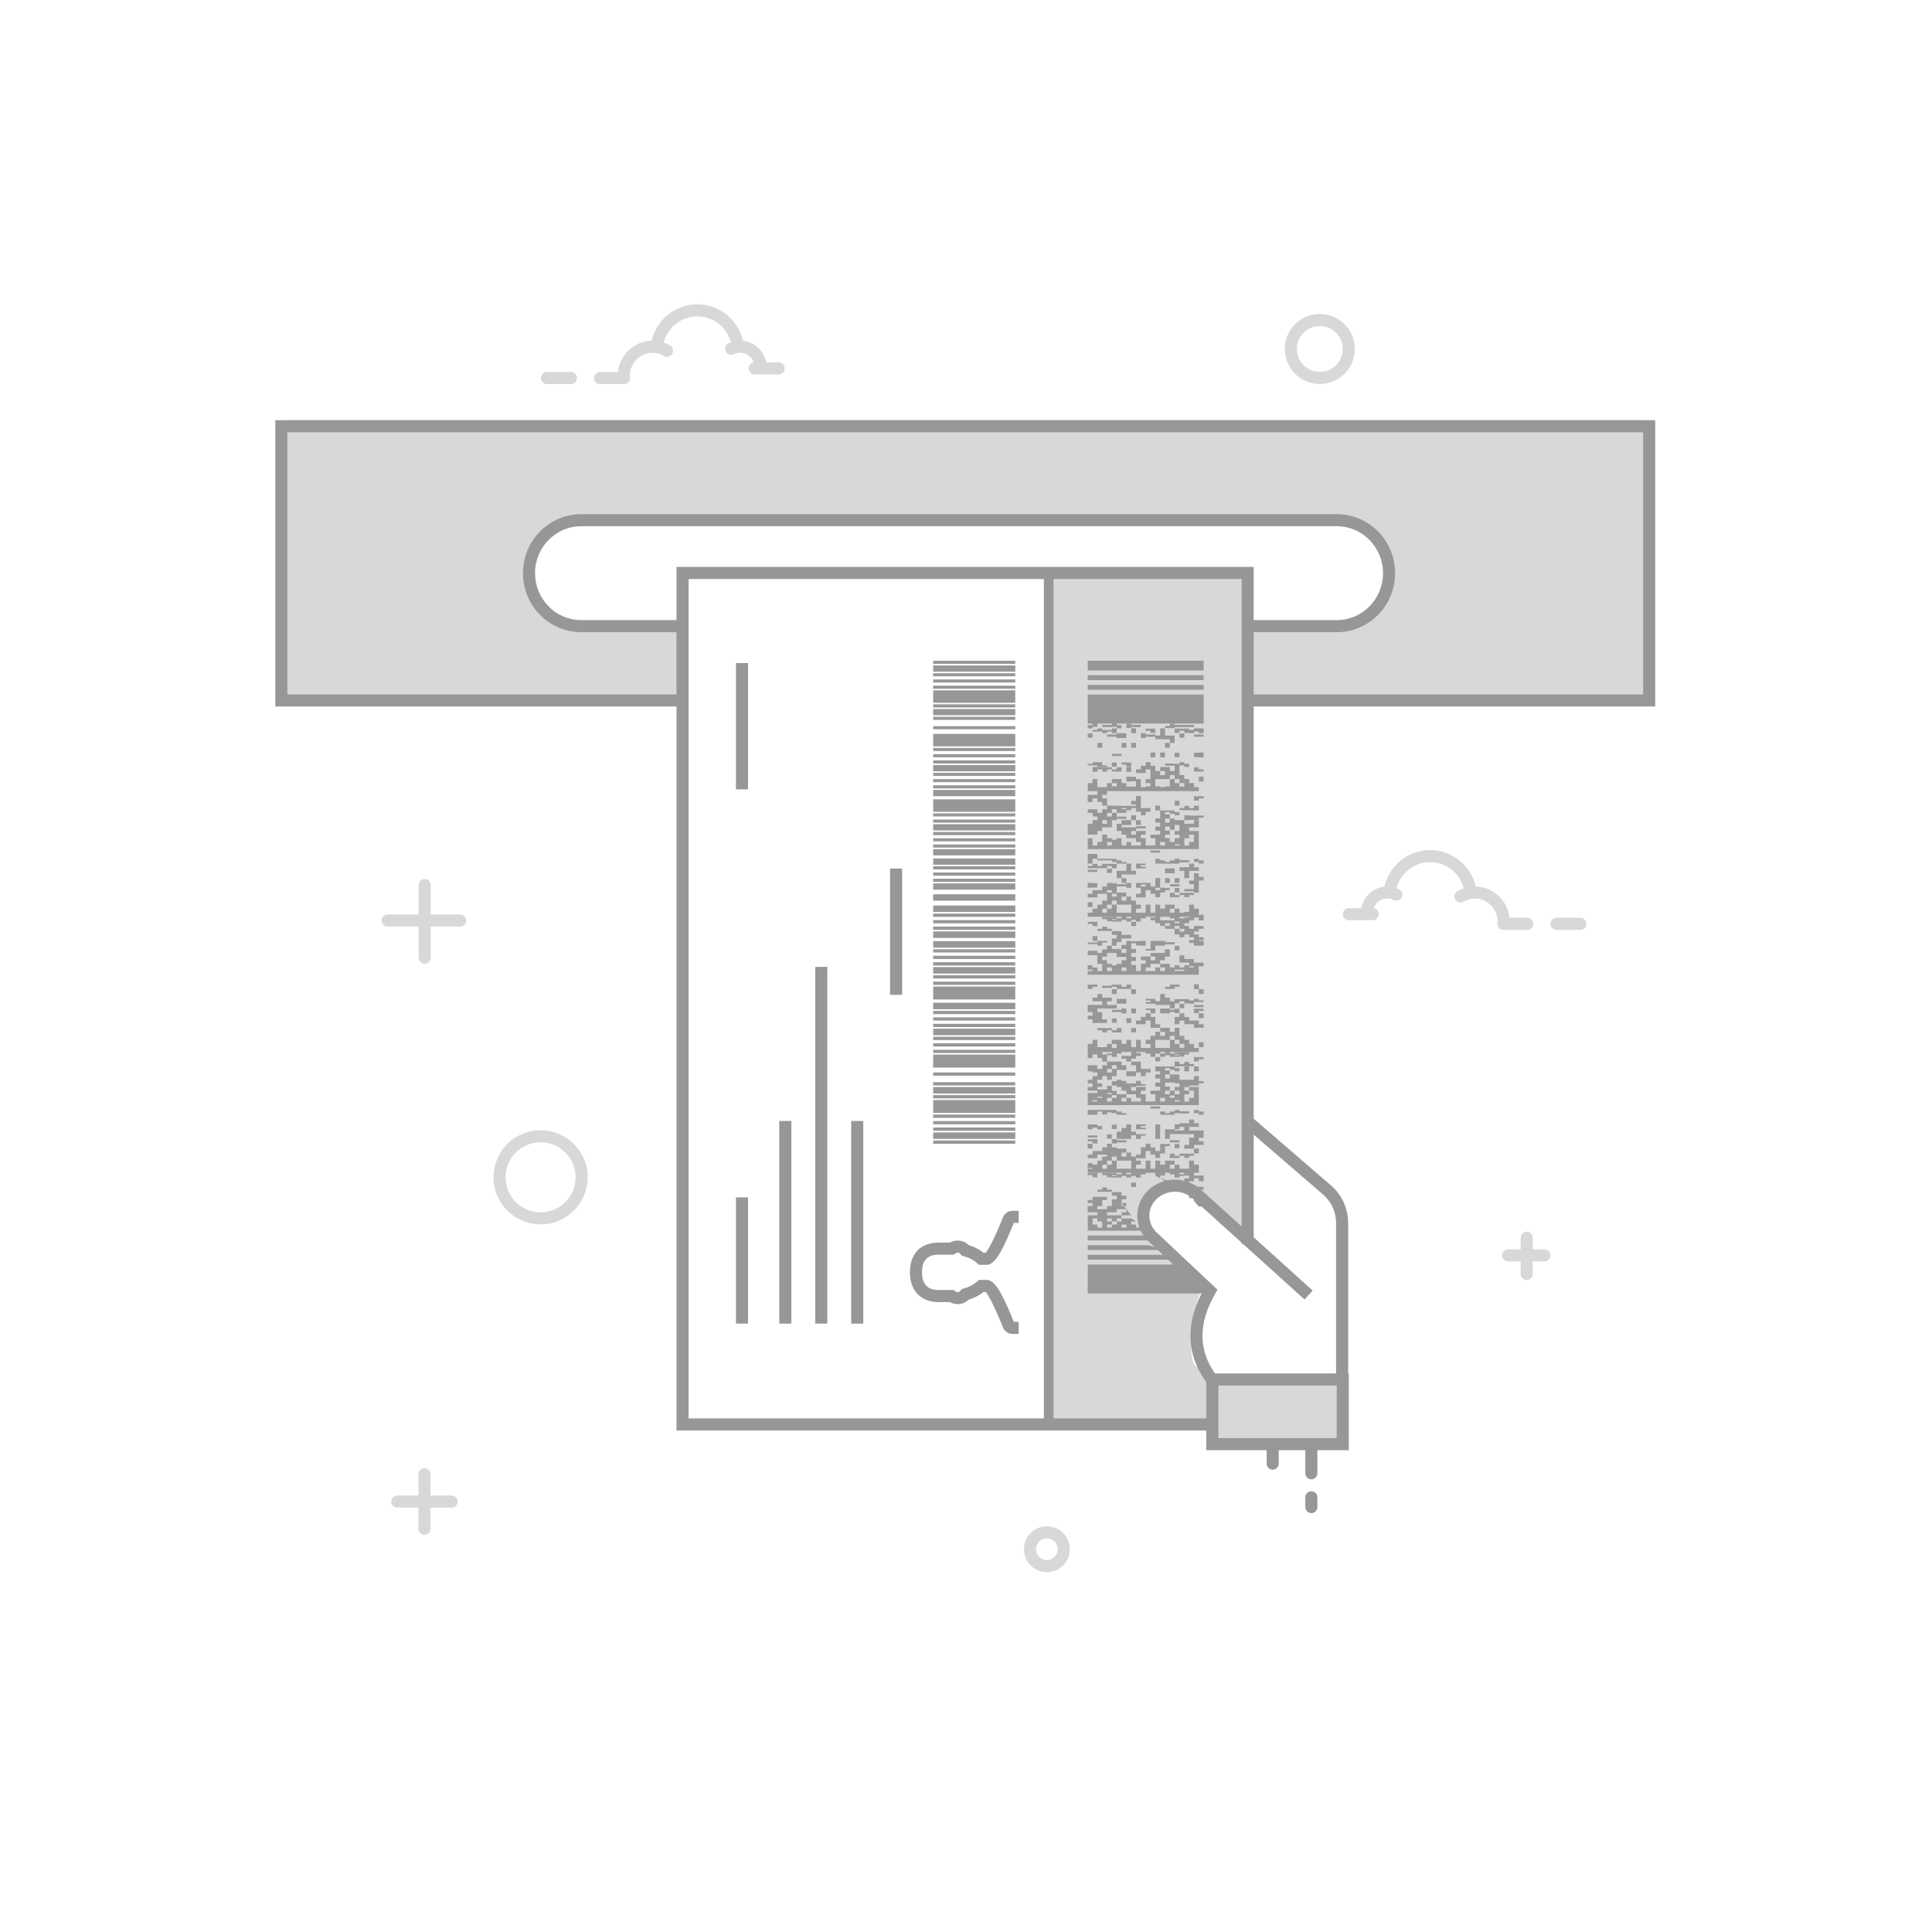 <svg width="400" height="400" viewBox="0 0 400 400" fill="none" xmlns="http://www.w3.org/2000/svg">
<rect width="400" height="400" fill="white"/>
<path fill-rule="evenodd" clip-rule="evenodd" d="M217.121 293.801V117.801H257.2L257.356 256.301C249.919 245.912 243.867 242.745 239.2 246.801C235.207 250.271 234.782 254.076 240.445 259.627C241.874 261.027 244.709 263.287 248.95 266.405C247.187 271.181 246.354 274.6 246.45 276.663C246.815 284.512 247.17 281.764 249.75 284.601C251.47 286.492 251.47 289.559 249.75 293.801H217.121Z" fill="#D8D8D8"/>
<path fill-rule="evenodd" clip-rule="evenodd" d="M251 285.6H278V299H251V285.6Z" fill="#D8D8D8"/>
<path d="M273.25 79.5C277.254 79.5 280.5 76.254 280.5 72.25C280.5 68.246 277.254 65 273.25 65C269.246 65 266 68.246 266 72.25C266 76.254 269.246 79.5 273.25 79.5ZM273.25 77C270.627 77 268.5 74.873 268.5 72.25C268.5 69.627 270.627 67.5 273.25 67.5C275.873 67.5 278 69.627 278 72.25C278 74.873 275.873 77 273.25 77Z" fill="#D8D8D8"/>
<path d="M111.925 253.5C117.31 253.5 121.675 249.135 121.675 243.75C121.675 238.365 117.31 234 111.925 234C106.54 234 102.175 238.365 102.175 243.75C102.175 249.135 106.54 253.5 111.925 253.5ZM111.925 251C107.921 251 104.675 247.754 104.675 243.75C104.675 239.746 107.921 236.5 111.925 236.5C115.929 236.5 119.175 239.746 119.175 243.75C119.175 247.754 115.929 251 111.925 251ZM216.75 325.5C219.373 325.5 221.5 323.373 221.5 320.75C221.5 318.127 219.373 316 216.75 316C214.126 316 212 318.127 212 320.75C212 323.373 214.126 325.5 216.75 325.5ZM216.75 323C215.507 323 214.5 321.993 214.5 320.75C214.5 319.507 215.507 318.5 216.75 318.5C217.992 318.5 219 319.507 219 320.75C219 321.993 217.992 323 216.75 323Z" fill="#D8D8D8"/>
<path d="M296.091 176C300.66 176 304.528 179.195 305.543 183.538C309.167 183.628 312.122 186.432 312.535 190.019L316.205 190.02C316.896 190.02 317.455 190.579 317.455 191.27C317.455 191.96 316.896 192.52 316.205 192.52H311.25C310.56 192.52 310 191.96 310 191.27C310 191.113 310.029 190.962 310.082 190.824C310.053 188.168 307.944 186.035 305.361 186.035C304.52 186.035 303.714 186.259 303.002 186.681C302.409 187.033 301.642 186.837 301.29 186.243C300.938 185.649 301.134 184.883 301.728 184.53C302.151 184.279 302.598 184.073 303.061 183.915C302.239 180.782 299.411 178.5 296.091 178.5C292.781 178.5 289.965 180.766 289.131 183.88C289.307 183.946 289.479 184.021 289.647 184.105C290.265 184.413 290.516 185.163 290.208 185.781C289.9 186.399 289.149 186.65 288.531 186.342C288.128 186.14 287.685 186.035 287.225 186.035C285.94 186.035 284.841 186.867 284.421 188.039C285.009 188.141 285.455 188.653 285.455 189.27C285.455 189.96 284.896 190.52 284.205 190.52H279.25C278.56 190.52 278 189.96 278 189.27C278 188.579 278.56 188.02 279.25 188.02L281.842 188.02C282.297 185.658 284.231 183.828 286.633 183.567C287.636 179.213 291.508 176 296.091 176ZM327.205 190.02C327.896 190.02 328.455 190.579 328.455 191.27C328.455 191.96 327.896 192.52 327.205 192.52H322.25C321.56 192.52 321 191.96 321 191.27C321 190.579 321.56 190.02 322.25 190.02H327.205ZM144.376 63C148.959 63 152.83 66.213 153.834 70.567C156.237 70.827 158.171 72.657 158.627 75.02L161.205 75.02C161.896 75.02 162.455 75.579 162.455 76.27C162.455 76.96 161.896 77.52 161.205 77.52H156.25C155.56 77.52 155 76.96 155 76.27C155 75.649 155.452 75.135 156.045 75.037C155.627 73.867 154.527 73.035 153.243 73.035C152.783 73.035 152.34 73.141 151.937 73.341C151.319 73.65 150.569 73.399 150.26 72.781C149.952 72.163 150.203 71.413 150.821 71.105C150.989 71.021 151.161 70.946 151.336 70.88C150.502 67.766 147.685 65.5 144.376 65.5C141.056 65.5 138.228 67.781 137.406 70.916C137.87 71.073 138.317 71.279 138.74 71.531C139.334 71.882 139.53 72.649 139.178 73.243C138.826 73.837 138.059 74.033 137.465 73.681C136.754 73.259 135.948 73.035 135.107 73.035C132.514 73.035 130.399 75.184 130.383 77.853C130.43 77.983 130.455 78.123 130.455 78.27C130.455 78.96 129.896 79.52 129.205 79.52H124.25C123.56 79.52 123 78.96 123 78.27C123 77.579 123.56 77.02 124.25 77.02L127.932 77.019C128.346 73.432 131.3 70.629 134.924 70.537C135.939 66.195 139.807 63 144.376 63ZM118.205 77.02C118.896 77.02 119.455 77.579 119.455 78.27C119.455 78.96 118.896 79.52 118.205 79.52H113.25C112.56 79.52 112 78.96 112 78.27C112 77.579 112.56 77.02 113.25 77.02H118.205Z" fill="#D8D8D8"/>
<path d="M87.929 182C88.62 182 89.179 182.56 89.179 183.25L89.179 189.333L95.263 189.333C95.91 189.333 96.442 189.825 96.506 190.456L96.513 190.583C96.513 191.274 95.953 191.833 95.263 191.833L89.179 191.833L89.179 198.263C89.179 198.91 88.687 199.442 88.057 199.506L87.929 199.513C87.239 199.513 86.679 198.953 86.679 198.263L86.679 191.833L80.25 191.833C79.603 191.833 79.07 191.341 79.007 190.711L79 190.583C79 189.893 79.56 189.333 80.25 189.333L86.679 189.333L86.679 183.25C86.679 182.603 87.171 182.07 87.802 182.006L87.929 182Z" fill="#D8D8D8"/>
<path d="M87.88 304C88.57 304 89.13 304.56 89.13 305.25L89.129 309.629L93.51 309.63C94.157 309.63 94.689 310.122 94.753 310.752L94.76 310.88C94.76 311.57 94.2 312.13 93.51 312.13L89.129 312.129L89.13 316.509C89.13 317.157 88.638 317.689 88.007 317.753L87.88 317.759C87.189 317.759 86.63 317.2 86.63 316.509L86.629 312.129L82.25 312.13C81.603 312.13 81.07 311.638 81.007 311.008L81 310.88C81 310.189 81.56 309.63 82.25 309.63L86.629 309.629L86.63 305.25C86.63 304.603 87.122 304.07 87.752 304.006L87.88 304Z" fill="#D8D8D8"/>
<path d="M316.09 255C316.78 255 317.34 255.56 317.34 256.25L317.339 258.666L319.756 258.667C320.404 258.667 320.936 259.159 321 259.789L321.006 259.917C321.006 260.607 320.447 261.167 319.756 261.167L317.339 261.166L317.34 263.756C317.34 264.404 316.848 264.936 316.217 265L316.09 265.006C315.399 265.006 314.84 264.447 314.84 263.756L314.839 261.166L312.25 261.167C311.603 261.167 311.07 260.675 311.006 260.044L311 259.917C311 259.226 311.56 258.667 312.25 258.667L314.839 258.666L314.84 256.25C314.84 255.603 315.332 255.07 315.962 255.006L316.09 255Z" fill="#D8D8D8"/>
<path fill-rule="evenodd" clip-rule="evenodd" d="M59 144.214V87H340.894V144.214H258.314V129.571L275.911 129.865C281.955 129.966 286.937 125.149 287.038 119.105C287.039 119.044 287.039 118.983 287.039 118.922C287.039 112.776 282.056 107.793 275.91 107.793H119.864C113.85 107.793 108.975 112.668 108.975 118.682C108.975 124.696 113.85 129.571 119.864 129.571H141.198V144.214H59Z" fill="#D8D8D8"/>
<path d="M271.5 308.75C272.147 308.75 272.68 309.242 272.744 309.872L272.75 310V312.03C272.75 312.721 272.19 313.28 271.5 313.28C270.853 313.28 270.32 312.788 270.256 312.158L270.25 312.03V310C270.25 309.31 270.81 308.75 271.5 308.75ZM342.696 87V146.274L259.563 146.274V231.621L275.567 245.428C277.743 247.306 279.028 250.007 279.117 252.87L279.122 253.189L279.121 284.349L279.25 284.35V300.25L272.749 300.249L272.75 305.03C272.75 305.721 272.19 306.28 271.5 306.28C270.853 306.28 270.32 305.788 270.256 305.158L270.25 305.03L270.249 300.249H264.749L264.75 303.03C264.75 303.721 264.19 304.28 263.5 304.28C262.853 304.28 262.32 303.788 262.256 303.158L262.25 303.03L262.249 300.249L249.75 300.25V296.168L140.064 296.168L140.063 146.274L57 146.274V87H342.696ZM276.75 286.849H252.25V297.749H276.75V286.849ZM216.121 119.878L142.564 119.879V293.669L216.121 293.668V119.878ZM234.2 252.254L235.2 252.891H234.2V253.527H235.2V254.164L235.892 254.164C234.95 251.552 235.56 248.516 237.693 246.47C238.694 245.509 239.885 244.857 241.142 244.515L239.2 243.383V242.8H237.2V243.133H236.2V243.8H235.2V243.467H234.2V243.8H233.2V243.467H232.2V243.8H230.2L230.2 243.746H229.2V243.3H228.2V242.854H231.2V243.133H232.2V242.8H225.2V241.967H226.2L226.2 241.8H225.2V240.8H226.2L226.2 241.133H227.2V240.3H228.2V239.467H229.2L229.2 239.05H227.2V239.8H225.2V239.05H226.2V238.3H228.2V237.55H229.2V236.8H230.2V237.55H231.2L231.2 237.8H233.2V238.633H232.2V239.467H233.2V238.633H234.2V239.467L235.199 239.466L235.2 239.05H236.2V237.55H237.2V236.8H238.2V237.55H239.2V238.3H240.2V237.8H241.2V238.8H240.2V239.746H239.2V239.049L238.2 239.05V238.3H237.2V239.8H235.2L235.2 240.3H236.2V241.133H235.2V241.967H237.2V240.3H238.2V241.967H239.2V240.3H240.2V241.133H241.2V240.3H243.2V241.133H242.2V241.967H243.2V241.133H244.2V241.967H246.2V240.3H247.2V241.133H248.2V242.8H247.2V243.383H249.2V244.55H248.2V243.967H247.2V244.55H246.2L246.2 244.791C246.795 245.025 247.368 245.333 247.906 245.715L249.2 245.717V246.3L248.634 246.299L248.641 246.306L257.063 253.911L257.064 119.879L218.121 119.878V293.668H249.75L249.749 286.16C245.711 280.609 245.389 274.425 248.773 267.801L225.2 267.8V261.8H242.874L241.81 260.8H225.2V259.8H240.746L239.682 258.8H225.2V257.8H237.7L239.087 258.24L237.678 256.917L237.562 256.8H225.2V255.8H236.678L236.759 255.84C236.527 255.507 236.326 255.159 236.157 254.8L225.2 254.8V251.618H227.2V250.982H225.2V249.709H226.2V249.073H225.2V248.436L226.2 248.436V247.8H229.2V248.436H228.2V249.709H227.2V250.346H229.2V249.709H230.2L230.2 248.3H231.2V247.55H230.2V246.8H232.2V247.55H233.2V248.3H232.2V249.05H231.2L231.199 249.072L233.2 249.073V249.709L232.7 249.709L233.2 250.345L231.2 250.346V250.982H229.2V251.618H232.2V252.254H231.2V252.891H232.2V252.254H234.2ZM259.563 234.922V256.169L271.772 267.195L270.096 269.051L257.393 257.579L257.064 257.579L257.063 257.281L248.78 249.8H248.2L247.2 248.633L247.199 248.372L246.966 248.161L246.836 248.049L246.2 248.05L246.2 247.581C244.087 246.251 241.283 246.49 239.423 248.274C237.531 250.089 237.469 253.095 239.284 254.987L239.37 255.074L252.069 267.013L251.579 267.869C248.096 273.955 248.083 279.377 251.53 284.35L276.621 284.349L276.622 253.189C276.622 251.033 275.724 248.98 274.153 247.517L273.934 247.321L259.563 234.922ZM210.909 250.688V253.188L209.89 253.189L209.841 253.313C207.736 258.518 206.329 261.216 204.827 261.773L204.717 261.81L204.541 261.863H202.656L202.295 261.523C201.692 260.956 200.846 260.487 199.846 260.177L199.541 260.089L199.116 259.975L198.856 259.619C198.65 259.336 198.219 259.255 197.89 259.445L197.803 259.504L197.464 259.77H194.334C192.046 259.77 190.89 260.89 190.89 263.427C190.89 265.831 192.009 267.008 194.12 267.082L194.334 267.085H197.465L197.804 267.351C198.111 267.59 198.55 267.553 198.795 267.307L198.857 267.235L199.116 266.88L199.541 266.766C200.571 266.489 201.456 266.046 202.106 265.499L202.294 265.331L202.655 264.991H204.54L204.716 265.044C206.149 265.474 207.478 267.831 209.388 272.436L209.89 273.667L210.909 273.666V276.166H209.638C208.78 276.166 207.998 275.655 207.676 274.858L207.265 273.851C205.903 270.575 204.665 268.142 204.155 267.566L204.079 267.492H203.616L203.532 267.561C202.783 268.151 201.88 268.629 200.875 268.972L200.562 269.073L200.5 269.136C199.508 270.077 197.983 270.287 196.75 269.635L196.661 269.586L194.334 269.585C190.795 269.585 188.496 267.404 188.394 263.688L188.39 263.427C188.39 259.581 190.579 257.372 194.087 257.273L194.334 257.27L196.66 257.271L196.749 257.22C197.983 256.567 199.51 256.777 200.502 257.719L200.565 257.784L200.875 257.883C201.881 258.226 202.783 258.704 203.532 259.293L203.616 259.364H204.079L204.106 259.34C204.616 258.841 206.034 256.046 207.549 252.311L207.676 251.997C207.974 251.253 208.677 250.758 209.468 250.695L209.638 250.688H210.909ZM154.872 247.9V274.041H152.372V247.9H154.872ZM178.732 232.09V274.041H176.232V232.09H178.732ZM171.286 200.18V274.041H168.786V200.18H171.286ZM163.841 232.09V274.041H161.341V232.09H163.841ZM230.2 253.527H229.2V254.164H230.2V253.527ZM233.2 253.527H232.2V254.164H233.2V253.527ZM227.2 252.254H226.2V253.527H227.2V254.164H228.2V252.891H227.2V252.254ZM231.2 252.891H230.2V253.527H231.2V252.891ZM230.2 252.254H229.2V252.891H230.2V252.254ZM233.2 250.345L234.2 251.618H232.2V250.982H233.2V250.345ZM232.2 249.073V249.709L232.7 249.709L232.2 249.073ZM229.2 245.854V246.3H230.2V246.746H227.2V246.3H228.2V245.854H229.2ZM235.2 244.854V245.746H234.2V244.854H235.2ZM242.2 242.8H241.2V243.383H240.2V243.967L241.662 244.392C242.83 244.157 244.04 244.183 245.2 244.471L245.2 243.967H246.2V243.383L245.2 243.383V243.467H244.2V243.8H243.2V243.133H242.2V242.8ZM227.2 242.854V243.746H226.2V243.3H225.2V242.854H227.2ZM231.2 243.3H230.2L230.2 243.467H231.2V243.3ZM245.2 242.8H244.2V243.133L245.199 243.133L245.2 242.8ZM234.2 242.8H233.2V243.133H234.2V242.8ZM229.2 241.133H228.2V241.967H229.2V241.133ZM234.2 240.3H231.2V241.967H234.2V240.3ZM230.2 240.3H229.2V241.133H230.2V240.3ZM231.2 239.467H230.2V240.3H231.2V239.467ZM243.2 238.854V239.3H244.2V239.746H242.2V238.854H243.2ZM247.2 238.854V239.3H246.2V239.746H245.2V239.3H244.2V238.854H247.2ZM248.2 237.8V238.8H247.2V237.8H248.2ZM247.2 231.8V232.55H248.2V233.3H246.2V234.05H249.2V235.55H248.2V236.3H249.2V237.05H247.2V237.8H245.2V237.05H246.2V235.55H247.2V234.8L242.2 234.8V235.8H241.2V233.8H243.2V232.8H244.2V232.55H246.2V231.8H247.2ZM226.2 236.8V237.8H225.2V236.8H226.2ZM244.2 236.854V237.746H243.2V236.854H244.2ZM242.2 236.854V237.3H241.2V237.746H240.2V236.854H242.2ZM210.2 236.129V236.8H193.2V236.129H210.2ZM227.2 235.854V236.746H226.2V236.3H225.2V235.854H227.2ZM231.2 235.854V236.077H233.2V236.523H231.2V236.746H230.2V235.854H231.2ZM244.2 236.077V236.523H242.2V236.077H244.2ZM240.2 232.8V235.8H239.2V232.8H240.2ZM234.2 232.8V234.3H235.2V234.8H237.2V235.133H236.2V235.8H235.2V235.05L234.2 235.05V235.8H231.2V234.3H232.2V233.55H233.2V232.8H234.2ZM210.2 234.451V235.793H193.2V234.451H210.2ZM230.2 234.854V235.746H229.2V234.854H230.2ZM227.2 235.077V235.523H225.2V235.077H227.2ZM210.2 233.445V234.116H193.2V233.445H210.2ZM245.2 233.3H244.2V233.8H243.2V234.05H245.2V233.3ZM237.2 232.8V233.133H236.2V233.467H237.2V233.8H235.2V232.8H237.2ZM227.2 232.8V233.133H228.2V233.8H227.2V233.467L226.2 233.466V233.8H225.2V232.8H227.2ZM231.2 232.854V233.746H230.2V232.854H231.2ZM210.2 232.103V232.774H193.2V232.103H210.2ZM210.2 230.761V231.432H193.2V230.761H210.2ZM231.2 229.8V230.133H232.2V230.467H233.2V230.8H231.2V230.467H230.2L230.2 230.3H229.2V230.746H228.2V230.133L227.2 230.133V230.8H225.2V229.8H231.2ZM248.2 229.8V230.133H249.2V230.8H248.2V230.467H247.2V229.8H248.2ZM244.2 229.8V230.077H246.2V230.523H244.2V230.467H243.2V230.8H240.2V230.133H241.2V230.467H242.2V230.133H243.2V229.8H244.2ZM210.2 227.741V230.425H193.2V227.741H210.2ZM240.2 229.077V229.523H238.2V229.077H240.2ZM237.2 225.05V225.8H236.2V226.55H237.2V228.05H239.2V226.55H238.2V225.8L240.2 225.8V224.967H239.2V224.133H240.2V223.3H239.2V222.467H240.2L240.2 221.8H239.2V220.8H243.2V219.8H244.2V220.3H245.2V219.854H246.2V220.3H247.2V220.746H244.2V220.8H243.2V221.133H244.2V221.8H243.2V221.467H242.2V221.133L241.2 221.133V221.633H242.2V222.467H241.2V223.3H242.2V222.467H244.2V223.549L247.2 223.55V222.8H248.2V223.854L249.2 223.854V224.3H248.2V224.746H246.2L246.2 225.05H245.2V225.8H246.2V225.05H248.2V228.8H225.2V226.3H227.2L227.2 225.8H225.2V225.05H226.2V224.3H225.2V223.55H226.2V222.8H227.2V222.05H226.2L226.2 221.8H225.2V220.55H227.2V221.3H228.2V220.55H229.2V219.8H232.2V220.55H233.2V221.523H231.2L231.2 222.8H230.2V223.55H229.2V222.8H228.2V223.55H227.2V224.3H228.2V225.05H227.2L227.2 225.55H229.2V224.8H230.2V225.854H231.2L231.2 226.55H233.2V225.8H232.2V225.05H231.2L231.2 224.746H230.2V223.854H231.2L231.2 223.55H232.2V223.8H233.2V224.3H235.199L235.2 223.8H236.2V224.467H237.2V224.8H235.2L235.2 225.05H234.2V225.8H235.2V225.05H237.2ZM234.2 227.3V228.05H236.2V227.3H235.2V226.55H233.2V227.3H232.2V228.05H233.2V227.3H234.2ZM241.2 227.3H240.2V228.05H241.2V227.3ZM230.2 227.3H229.2V228.05H230.2V227.3ZM244.199 227.8H243.2L243.2 228.05H244.2L244.199 227.8ZM227.2 227.8H226.2V228.05H227.2L227.2 227.8ZM247.2 225.8H246.2V226.55H245.2V228.05H246.2V227.3H247.2V225.8ZM210.2 226.734V227.405H193.2V226.734H210.2ZM228.2 227.05H227.2L227.2 227.3H228.2V227.05ZM231.2 226.746H230.2L230.2 227.3H231.2L231.2 226.746ZM243.2 226.8H242.2L242.2 227.3H243.2L243.2 226.8ZM243.2 224.133L241.2 224.133V224.967H242.2V225.8H243.2L243.2 226.55H244.2V225.8H243.2V225.05H244.2V224.3H243.2L243.2 224.133ZM242.2 225.8L241.2 225.8V226.55H242.2L242.2 225.8ZM230.2 226.3H229.2V226.55H230.2L230.2 226.3ZM210.2 225.057V226.399H193.2V225.057H210.2ZM210.2 224.05V224.721H193.2V224.05H210.2ZM242.2 212.8V213.633H243.2V212.8H244.2V214.467H245.2V215.3H246.2V216.133H247.2V216.967H248.2V217.8H242.2V218.133H243.2L243.2 217.854H246.2V218.3H245.2V218.746H244.2V218.8H242.2V218.467H241.2V218.8H240.2V218.133H239.2V218.8H238.2V218.133H237.2V217.8H235.2V218H236.2V218.6H235.2V219.2H234.2V219.8H236.2V221.3H238.2V222.05H237.2V222.8H236.2V222.05L235.2 222.05V222.8H233.2V221.8H235.199L235.2 220.55H234.2V219.8H233.2V219.2H232.2V218.6H234.2L234.2 217.8H232.2V218.133H231.2V218.8H230.2V218.467H229.2V219.8H228.2V219.05H227.2V218.3H226.2V219.05H225.2V216.133H226.2V215.3H227.2V216.8H229.2V216.133H230.2V215.3H232.2V216.133H233.2V215.3H234.2L234.2 216.8H235.199L235.2 215.3H236.2V216.967H238.2V216.133H237.2V215.3H238.2V214.467H239.2V213.633H240.2V212.8H242.2ZM210.2 222.037V222.708H193.2V222.037H210.2ZM230.2 221.3H229.2V222.05H230.2V221.3ZM248.2 220.8V221.8H247.2V220.8H248.2ZM246.2 220.8V221.8H245.2V220.8H246.2ZM231.2 220.55H230.2V221.3H231.2V220.55ZM210.2 218.346V221.03H193.2V218.346H210.2ZM240.2 218.854V219.746H239.2V218.854H240.2ZM249.2 218.854V219.3H248.2V219.746H247.2V218.854H249.2ZM244.2 218.3H243.2L243.2 218.467H244.2V218.3ZM230.2 217.8H228.2L228.2 218.3H229.2V218.133H230.2V217.8ZM241.2 217.8H240.2V218.133H241.2V217.8ZM210.2 217.339V218.011H193.2V217.339H210.2ZM245.2 216.133H244.2V216.967H245.2V216.133ZM242.2 215.3H239.2V216.967H242.2V215.3ZM231.2 216.133H230.2V216.967H231.2V216.133ZM249.2 215.8V216.8H248.2V215.8H249.2ZM210.2 215.997V216.668H193.2V215.997H210.2ZM244.2 215.3H243.2V216.133H244.2V215.3ZM210.2 214.655V215.326H193.2V214.655H210.2ZM243.2 214.467H242.2V215.3H243.2V214.467ZM241.2 213.633H240.2V214.467H241.2V213.633ZM210.2 212.978V214.32H193.2V212.978H210.2ZM232.2 212.854V213.746H230.2V213.3H231.2V212.854H232.2ZM230.2 212.854V213.3H229.2V213.746H228.2V213.3H227.2V212.854H230.2ZM235.2 212.854V213.746H234.2V212.854H235.2ZM238.2 209.8V210.55H239.2V212.05H240.2V212.8H238.2V211.3H237.2V212.05H235.2V211.3H236.2V210.55H237.2V209.8H238.2ZM245.2 209.8V210.55H246.2V211.3H248.2V212.05H249.2V212.8H247.2V212.05H245.2V211.3H244.2V212.05H243.2V210.55H244.2V209.8H245.2ZM210.2 211.971V212.642H193.2V211.971H210.2ZM234.2 210.8V211.8H233.2V210.8H234.2ZM228.2 205.8V206.55H230.2V207.3H229.2V208.05H231.2V208.8H227.2V209.55H228.2V211.05H229.2V211.8H226.2V211.05L225.2 211.05V210.3H226.2V209.55H225.2V208.05H228.2V207.3H226.2V206.55H227.2V205.8H228.2ZM231.2 210.854V211.746H230.2V210.854H231.2ZM210.2 210.629V211.3H193.2V210.629H210.2ZM249.2 209.8V210.8H248.2V209.8H249.2ZM210.2 209.287V209.958H193.2V209.287H210.2ZM235.2 208.8V209.8H234.2V208.8H235.2ZM239.2 208.8V209.8H238.2V209.133H237.2V208.8H239.2ZM233.2 208.8V209.8H232.2V209.523H230.2V209.077H232.2V208.8H233.2ZM242.2 208.8V209.077L243.2 209.077V208.854H244.2V209.746H243.2V209.523L242.2 209.522V209.8H240.2V208.8H242.2ZM249.2 208.854V209.3H248.2V209.746H247.2V208.854H249.2ZM210.2 207.609V208.951H193.2V207.609H210.2ZM241.2 205.8V206.55H242.2V207.3H243.2V206.854L246.2 206.854V207.133H247.2V206.8H248.2V207.133H249.2V207.467H247.2V207.8H246.2V207.746H245.2V207.3H244.2V207.746H243.2V208.8H242.2V208.05H239.2V207.8H237.2V207.467H238.2V207.133H237.2V206.8H239.2V207.3H240.2V205.8H241.2ZM245.2 207.854V208.746H244.2V207.854H245.2ZM249.2 208.077V208.523H247.2V208.077H249.2ZM233.2 206.8V207.8H231.2V206.8H233.2ZM210.2 204.254V206.938H193.2V204.254H210.2ZM186.781 179.828V205.968H184.281V179.828H186.781ZM231.2 204.8V205.8H230.2V204.8H231.2ZM235.2 204.8V205.8H234.2V204.8H235.2ZM249.2 204.8V205.8H248.2V204.8H249.2ZM248.2 203.8V204.8H247.2V203.8H248.2ZM227.2 203.854V204.3H226.2V204.746H225.2V203.854H227.2ZM244.2 203.854V204.3H243.2V204.746H241.2V204.3H242.2V203.854H244.2ZM232.2 203.854V204.3H233.2V203.854H234.2V204.746H231.2V204.3H230.2V204.523H228.2V204.077H230.2V203.854H232.2ZM210.2 203.247V203.918H193.2V203.247H210.2ZM210.2 201.905V202.576H193.2V201.905H210.2ZM242.2 199.55V200.3H243.2L243.2 199.854H244.2V200.3H245.2V199.854L246.199 199.854L246.2 199.3H244.2V197.8H245.2V198.55H247.2V199.3H249.2V200.05H248.2V201.8H225.2V201.05H226.2L226.2 200.746H225.2V199.854H226.2L226.2 200.3H227.2V201.05H228.2V199.55H227.2L227.199 197.745L225.2 197.746V196.854H227.2V197.3H228.2V196.55H229.2V195.8H230.2V194.3H231.2V193.55H230.2V192.8H232.2V193.55H234.2V194.3H232.2V195.05H231.2V195.8H230.2L230.2 196.467H232.2V195.633H233.2V194.8H234.2L234.2 194.854H236.2V194.8H237.2V195.8H236.2V195.746H235.2V195.3H234.2L234.2 196.467H235.2V197.3H234.2V198.133H235.2V198.967H234.2V199.8H235.2V200.8H235.199L235.2 201.05H236.2V199.55H237.2V198.8H236.2V198.05H238.2V197.3H241.2V196.55H242.2V198.05H241.2V198.8H240.2V199.55H238.2V200.3H237.2V201.05H239.2V200.3H240.2V199.55H242.2ZM210.2 200.228V201.57H193.2V200.228H210.2ZM241.2 200.3H240.2V201.05H241.2V200.3ZM245.2 200.745L243.2 200.746L243.2 201.05H245.2V200.745ZM230.2 200.3H229.2V201.05H230.2V200.3ZM233.2 200.3H232.2V201.05H233.2V200.3ZM247.2 200.05L246.2 200.049V200.3H247.199L247.2 200.05ZM210.2 199.221V199.892H193.2V199.221H210.2ZM231.2 197.3L229.2 197.3V198.05H228.2V198.8H229.2V199.55H230.2L230.2 199.854H231.2L231.2 199.55H232.2V198.8H233.2V198.133H231.2V197.3ZM239.2 198.05H238.2V198.8H239.2V198.05ZM210.2 197.879V198.55H193.2V197.879H210.2ZM233.2 196.467H232.2V197.3H233.2V196.467ZM210.2 196.537V197.208H193.2V196.537H210.2ZM241.2 194.8V195.077H243.2V195.523H241.2V195.8H239.2V196.8H237.2V196.467H238.2L238.2 194.8H241.2ZM244.2 195.854V196.746H243.2V195.854H244.2ZM210.2 194.859V196.201H193.2V194.859H210.2ZM229.2 194.8V195.133H228.2V195.8H227.2V195.467H225.2V195.133H227.2V194.8H229.2ZM234.2 185.633V186.467H235.2V187.3H236.2V188.133H235.2V188.967H237.2V187.3H238.2V188.967L239.199 188.966L239.2 188.8L239.2 187.3H240.2V188.133H241.2V187.3H243.2V188.133H242.2V188.967H243.2V188.133H244.2V188.967L245.199 188.966L245.2 188.8H246.199L246.2 187.3H247.2V188.133H248.2V189.383L249.2 189.383V190.55H248.2V189.967H247.2V190.55H246.2V191.133H245.2V191.717H246.2V192.3H247.2V191.717H249.2V192.3H248.2V192.883H247.2V193.467H248.2V194.05H249.2V194.633H248.2L248.2 194.8H249.2V195.8H247.2V195.217H246.2V194.633H247.2V194.05H246.2V193.467H245.2V194.05H244.2V193.467H243.2V192.3H241.2V191.717H240.2V191.133H239.2V190.55H238.2V189.967H239.2L239.199 189.8H237.2V190.133H236.2V190.8H235.2V190.467H234.2V190.8H233.2V190.467H232.2V190.8H230.2L230.2 190.746H229.2V190.3H228.2V189.854H231.2V190.133H232.2V189.8H225.2V188.967H226.2V188.133H227.2V187.3H228.2V186.467H229.2L229.199 185.05L227.2 185.05V185.8H225.2V185.05H226.2V184.3H228.2V183.55H229.2V182.8H230.2L230.2 182.854H231.2V183.077H233.2V182.8H234.2V183.8H233.2V183.523H231.2L231.2 184.8H233.2V185.633H232.2V186.467H233.2V185.633H234.2ZM227.2 193.8V194.8H226.2V193.8H227.2ZM210.2 192.846V194.188H193.2V192.846H210.2ZM245.2 192.3H244.2V192.883H245.2V192.3ZM229.2 191.854V192.3H230.2V192.746H227.2V192.3H228.2V191.854H229.2ZM210.2 191.839V192.511H193.2V191.839H210.2ZM244.2 191.717H243.2V192.3H244.2V191.717ZM227.2 190.854V191.746H226.2V191.3H225.2V190.854H227.2ZM235.2 190.854V191.746H234.2V190.854H235.2ZM242.2 191.133H241.2V191.717H242.2V191.133ZM210.2 190.497V191.168H193.2V190.497H210.2ZM244.2 190.8H243.2L243.2 191.133H244.2L244.2 190.8ZM242.2 189.8H240.2L240.2 190.55H243.2L243.2 190.133H242.2V189.8ZM231.2 190.3H230.2L230.2 190.467H231.2V190.3ZM246.2 189.8H244.2V190.133L245.199 190.133L245.2 189.967H246.2V189.8ZM234.2 189.8H233.2V190.133H234.2V189.8ZM210.2 189.155V189.826H193.2V189.155H210.2ZM229.2 188.133H228.2V188.967H229.2V188.133ZM234.2 187.3H231.2V188.967H234.2V187.3ZM210.2 187.478V188.82H193.2V187.478H210.2ZM230.2 187.3H229.2V188.133H230.2V187.3ZM226.2 186.8V187.8H225.2V186.8H226.2ZM231.2 186.467H230.2V187.3H231.2V186.467ZM210.2 185.155V186.471H193.2V185.155H210.2ZM241.2 183.8V183.854L242.2 183.854V184.3L241.2 184.3V184.8H240.2V185.746H239.2V185.05L238.2 185.05V184.3H237.2V185.8H235.2V185.05H236.2L236.2 183.8H235.2V182.8H238.2V183.55L239.199 183.55L239.2 181.8H240.2V183.8H239.2L239.2 184.3H240.2V183.8H241.2ZM243.2 184.854V185.3H244.2V185.746H242.2V184.854H243.2ZM247.2 184.854V185.3H246.2V185.746H245.2V185.3H244.2V184.854H247.2ZM231.2 185.05H230.2L230.2 185.633H231.2L231.2 185.05ZM230.2 184.3H229.2L229.199 184.8H230.2L230.2 184.3ZM248.2 180.8V181.55H249.2V182.3H248.2L248.2 184.8H247.2V184.523H245.2V184.077H247.2L247.2 183.05H246.2V182.3H247.2V180.8H248.2ZM244.2 183.854V184.746H243.2V183.854H244.2ZM210.2 182.899V184.188H193.2V182.899H210.2ZM226.2 182.8V182.854L227.2 182.854V183.746H226.2L226.2 183.8H225.2V182.8H226.2ZM237.199 183.133L236.2 183.133L236.2 183.55H237.2L237.199 183.133ZM244.2 183.077V183.523H242.2V183.077H244.2ZM233.2 181.8V182.8H232.2V181.8H233.2ZM242.2 181.8V182.8H241.2V181.8H242.2ZM244.2 181.8V182.8H243.2V181.8H244.2ZM210.2 181.932V182.576H193.2V181.932H210.2ZM234.2 178.8V180.3H235.2V181.05H232.2V181.8H231.2V180.3H233.2V178.8H234.2ZM247.2 178.8V179.55H248.2V180.3H246.2V181.8H245.2V180.3H244.2V179.55H246.2V178.8H247.2ZM210.2 180.642V181.287H193.2V180.642H210.2ZM243.2 179.8V180.8H241.2V179.8H243.2ZM230.2 179.854V180.746H229.2V179.854H230.2ZM227.2 180.077V180.523H225.2V180.077H227.2ZM210.2 179.353V179.997H193.2V179.353H210.2ZM237.2 178.8V179.133H236.2V179.467H237.2V179.8H235.2V178.8H237.2ZM227.2 178.854V179.3H228.2V178.854H231.2V179.746H230.2V179.3H229.2V179.746H225.2V179.3H226.2V178.854H227.2ZM210.2 177.741V179.03H193.2V177.741H210.2ZM248.2 177.8V178.133H249.2V178.8H248.2V178.467H247.2V177.8H248.2ZM240.2 177.8V178.133H241.2V178.467H242.2V178.133H243.2L243.2 177.8H244.2V178.077H246.2V178.523H244.2V178.8H239.2V177.8H240.2ZM227.2 176.8V177.8H226.2V178.8H225.2V176.8H227.2ZM231.2 177.8V178.133H232.2V178.467H233.2V178.8H231.2V178.467H230.2V178.133H227.2V177.8H231.2ZM210.2 175.807V177.096H193.2V175.807H210.2ZM240.2 176.077V176.523H238.2V176.077H240.2ZM243.2 169.467V169.8H245.2V170.549L247.2 170.55V169.8H248.2V171.3H246.2V172.05H248.2V175.8H225.2V173.55H226.2V175.05H227.2V174.3H228.2V172.8H229.2V173.55H230.2L230.2 173.854H231.2L231.2 173.55H232.2V175.05H233.2V174.3H234.2V175.05H236.2V174.3H235.2V173.55H233.2V172.8H232.2V172.05H231.2V170.55H232.2V169.8H234.2V170.8H232.2V171.3L235.199 171.3L235.2 171.077H237.2V171.523H235.2L235.2 172.05H234.2V172.8H235.2V172.05H237.2V172.8H236.2V173.55H237.2V175.05H239.2V173.55H238.2V172.8L240.2 172.8V171.967H239.2V171.133H240.2V170.3H239.2V169.467H240.2L240.2 167.8H243.2V168.133H244.2V168.8H243.2V168.467H242.2V168.133L241.2 168.133V168.633H242.2V169.467H241.2V170.3H242.2V169.467H243.2ZM210.2 174.839V175.484H193.2V174.839H210.2ZM244.199 174.8H243.2L243.2 175.05H244.2L244.199 174.8ZM241.2 174.3H240.2V175.05H241.2V174.3ZM247.2 172.8H246.2V173.55H245.2V175.05H246.2V174.3H247.2V172.8ZM230.2 174.3H229.2V175.05H230.2V174.3ZM244.199 170.8H243.2V171.8H242.2V171.133L241.2 171.133V171.967H242.2V172.8L241.2 172.8V173.55H242.2V174.3H243.2V173.55H244.2V172.8H243.2V172.05H244.2L244.199 170.8ZM210.2 173.55V174.195H193.2V173.55H210.2ZM210.2 172.261V172.905H193.2V172.261H210.2ZM236.2 164.8L236.2 167.3H238.2V168.05H237.2V168.8H236.2V168.05H235.2L235.199 167.3H234.2V167.746H233.2V168.3H231.2L231.2 169.077H233.2V169.523H231.2L231.2 169.8H230.2L230.2 171.3H228.2V172.05H227.2V172.8H225.2V171.3L226.2 171.3L226.2 171.3H225.2V170.55H226.2V169.8H227.2V169.05H226.2V168.3H225.2V167.55H227.2V168.3H228.2V167.55H229.2V166.8H232.2L232.2 166.854L235.199 166.854L235.2 166.55H234.2V165.8H235.2V164.8H236.2ZM210.2 170.649V171.938H193.2V170.649H210.2ZM236.2 169.8V170.8H235.2V169.8H236.2ZM229.2 169.8L228.2 169.8V170.55H227.2L227.2 170.55H229.2V169.8ZM210.2 169.682V170.326H193.2V169.682H210.2ZM246.2 168.8V168.854H249.2V169.3H248.2V169.746H246.2V169.8H245.2V168.8H246.2ZM235.2 168.8V169.8H234.2V168.8H235.2ZM230.2 168.3H229.2V169.05H230.2V168.3ZM210.2 168.392V169.037H193.2V168.392H210.2ZM231.2 167.55H230.2V168.3H231.2V167.55ZM210.2 165.491V168.07H193.2V165.491H210.2ZM240.2 166.8V167.8H239.2V166.8H240.2ZM248.2 166.8V167.8H247.2V167.746H244.2V167.3H245.2V166.854H246.2V167.3H247.2V166.8H248.2ZM233.2 167.3H232.2L232.2 167.55H233.2V167.3ZM244.2 165.8V166.8H243.2V165.8H244.2ZM238.2 157.8V158.55H239.2L239.2 160.05L239.2 159.633H240.2V158.8H242.2V159.633H243.2L243.2 158.523H241.2V158.077H243.2V158.133H244.2V157.8H245.2V158.133H246.2V158.8H245.2V158.467H244.2L244.2 160.467H245.2V161.3H246.2V162.133H247.2V162.967H248.2V163.8H229.2V164.55H228.2V165.3H229.2V166.8H228.2V166.05H227.2V165.3H226.2V166.05H225.2V164.55H227.2V163.8H225.2V162.133H226.2V161.3H227.2V162.967H229.2V162.133H230.2V161.3H232.2V162.133H233.2V162.854L235.199 162.854V161.745L234.2 161.746V161.8H233.2V160.8H234.2V160.854H235.2V161.3L236.2 161.3V162.967L237.2 162.966V162.8H238.199L238.2 162.133H237.2V161.3H238.2L238.2 159.3H237.2V160.05H235.2V159.3H236.2V158.55H237.2V157.8H238.2ZM249.2 164.854V165.3H248.2V165.746H247.2V164.854H249.2ZM210.2 163.557V164.846H193.2V163.557H210.2ZM154.872 137.282V163.423H152.372V137.282H154.872ZM210.2 162.589V163.234H193.2V162.589H210.2ZM242.2 161.3H239.2L239.2 162.8H240.2L240.2 162.966H241.2L241.2 162.8H242.2L242.2 161.3ZM245.2 162.133H244.2L244.199 162.854H245.199L245.2 162.133ZM231.2 162.133H230.2V162.8H231.2L231.2 162.133ZM244.2 161.3H243.2V162.133H244.2V161.3ZM210.2 161.3V161.945H193.2V161.3H210.2ZM249.2 160.8V161.8H248.2V160.8H249.2ZM243.2 160.467H242.2V161.3H243.2V160.467ZM210.2 160.011V160.655H193.2V160.011H210.2ZM241.2 159.633H240.2V160.467H241.2V159.633ZM227.2 158.8L227.2 158.854H230.2V159.3H229.2V159.746H228.2V159.3H227.2V159.8H226.2V158.8H227.2ZM234.2 158.8V159.8H233.2V158.8H234.2ZM248.2 158.854V159.3H249.2V159.746H247.2V158.854H248.2ZM232.2 158.854V159.746H230.2V159.3H231.2V158.854H232.2ZM210.2 158.399V159.688H193.2V158.399H210.2ZM228.2 157.8V158.467H229.2V158.8H227.2L227.2 158.467H225.2V158.133H226.2V157.8H228.2ZM234.2 157.854V158.746H233.2V158.3H232.2V157.854H234.2ZM231.2 157.854V158.746H230.2V157.854H231.2ZM210.2 157.432V158.076H193.2V157.432H210.2ZM239.2 155.8V156.8H238.2V155.8H239.2ZM241.2 155.8V156.8H240.2V155.8H241.2ZM249.2 155.8V156.8H248.2V156.746H247.2V155.854H248.2V155.8H249.2ZM210.2 156.142V156.787H193.2V156.142H210.2ZM244.2 155.854V156.746H243.2V155.854H244.2ZM232.2 156.077V156.523H230.2V156.077H232.2ZM210.2 154.853V155.497H193.2V154.853H210.2ZM233.2 153.8V154.8H232.2V153.8H233.2ZM235.2 153.8V154.8H234.2V153.8H235.2ZM242.2 153.8V154.8H241.2V153.8H242.2ZM228.2 153.8V154.8H227.2V153.8H228.2ZM210.2 151.951V154.53H193.2V151.951H210.2ZM241.2 150.8V152.3H243.2V153.8H242.2V153.05H239.2V152.523H237.2V152.8H236.2V151.8H237.2V152.077H239.2V152.3H240.2V150.8H241.2ZM233.2 151.8V152.8H231.2V152.523H229.2V152.077H231.2V151.8H233.2ZM226.2 151.854V152.746H225.2V151.854H226.2ZM245.2 151.854V152.746H244.2V151.854H245.2ZM249.2 152.077V152.523H247.2V152.077H249.2ZM249.2 150.8V151.8H248.2V151.466L247.2 151.467V151.8H246.2V151.746H245.2V151.3H244.2V151.746H243.2V150.854L246.2 150.854V151.133H247.2V150.8H249.2ZM228.2 150.8V151.133H230.2V150.8H231.2V151.8H230.2V151.467H229.2V151.8H228.2V151.467H226.2V151.133H227.2V150.8H228.2ZM235.2 150.8V151.8H234.2V150.8H235.2ZM239.2 150.854V151.746H238.2V151.3H237.2V150.854H239.2ZM210.2 150.339V150.984H193.2V150.339H210.2ZM249.2 143.8V149.8H231.2V150.133H232.2V150.8H231.2V150.467H230.2V150.523H228.2V150.077H230.2V149.8H227.2V150.467H226.2V150.8H225.2V150.133H226.2V149.8H225.2V143.8H249.2ZM234.2 149.854V150.077H236.2V150.523H234.2V150.746H233.2V149.854H234.2ZM243.2 149.854V150.077H247.2V150.523H243.2V150.746H241.2V150.3H242.2V149.854H243.2ZM210.2 148.405V149.05H193.2V148.405H210.2ZM210.2 146.793V148.083H193.2V146.793H210.2ZM210.2 145.826V146.471H193.2V145.826H210.2ZM210.2 142.925V145.504H193.2V142.925H210.2ZM340.196 89.5H59.5V143.774L140.063 143.774V130.886L120.337 130.887C113.672 130.887 108.276 125.413 108.276 118.669C108.276 112.028 113.51 106.618 120.035 106.455L120.337 106.451H276.78C283.445 106.451 288.841 111.926 288.841 118.669C288.841 125.311 283.607 130.721 277.082 130.883L276.78 130.887L259.563 130.886V143.774L340.196 143.774V89.5ZM249.2 141.8V142.8H225.2V141.8H249.2ZM210.2 141.958V142.603H193.2V141.958H210.2ZM210.2 140.668V141.313H193.2V140.668H210.2ZM249.2 139.8V140.8H225.2V139.8H249.2ZM210.2 139.379V140.024H193.2V139.379H210.2ZM210.2 137.767V139.057H193.2V137.767H210.2ZM249.2 136.8V138.8H225.2V136.8H249.2ZM210.2 136.8V137.445H193.2V136.8H210.2ZM276.78 108.951H120.337C115.061 108.951 110.776 113.298 110.776 118.669C110.776 123.948 114.914 128.237 120.065 128.383L120.337 128.387L140.063 128.386L140.064 117.378H259.564L259.563 128.386L276.78 128.387C282.056 128.387 286.341 124.04 286.341 118.669C286.341 113.391 282.203 109.102 277.052 108.955L276.78 108.951Z" fill="#979797"/>
</svg>
